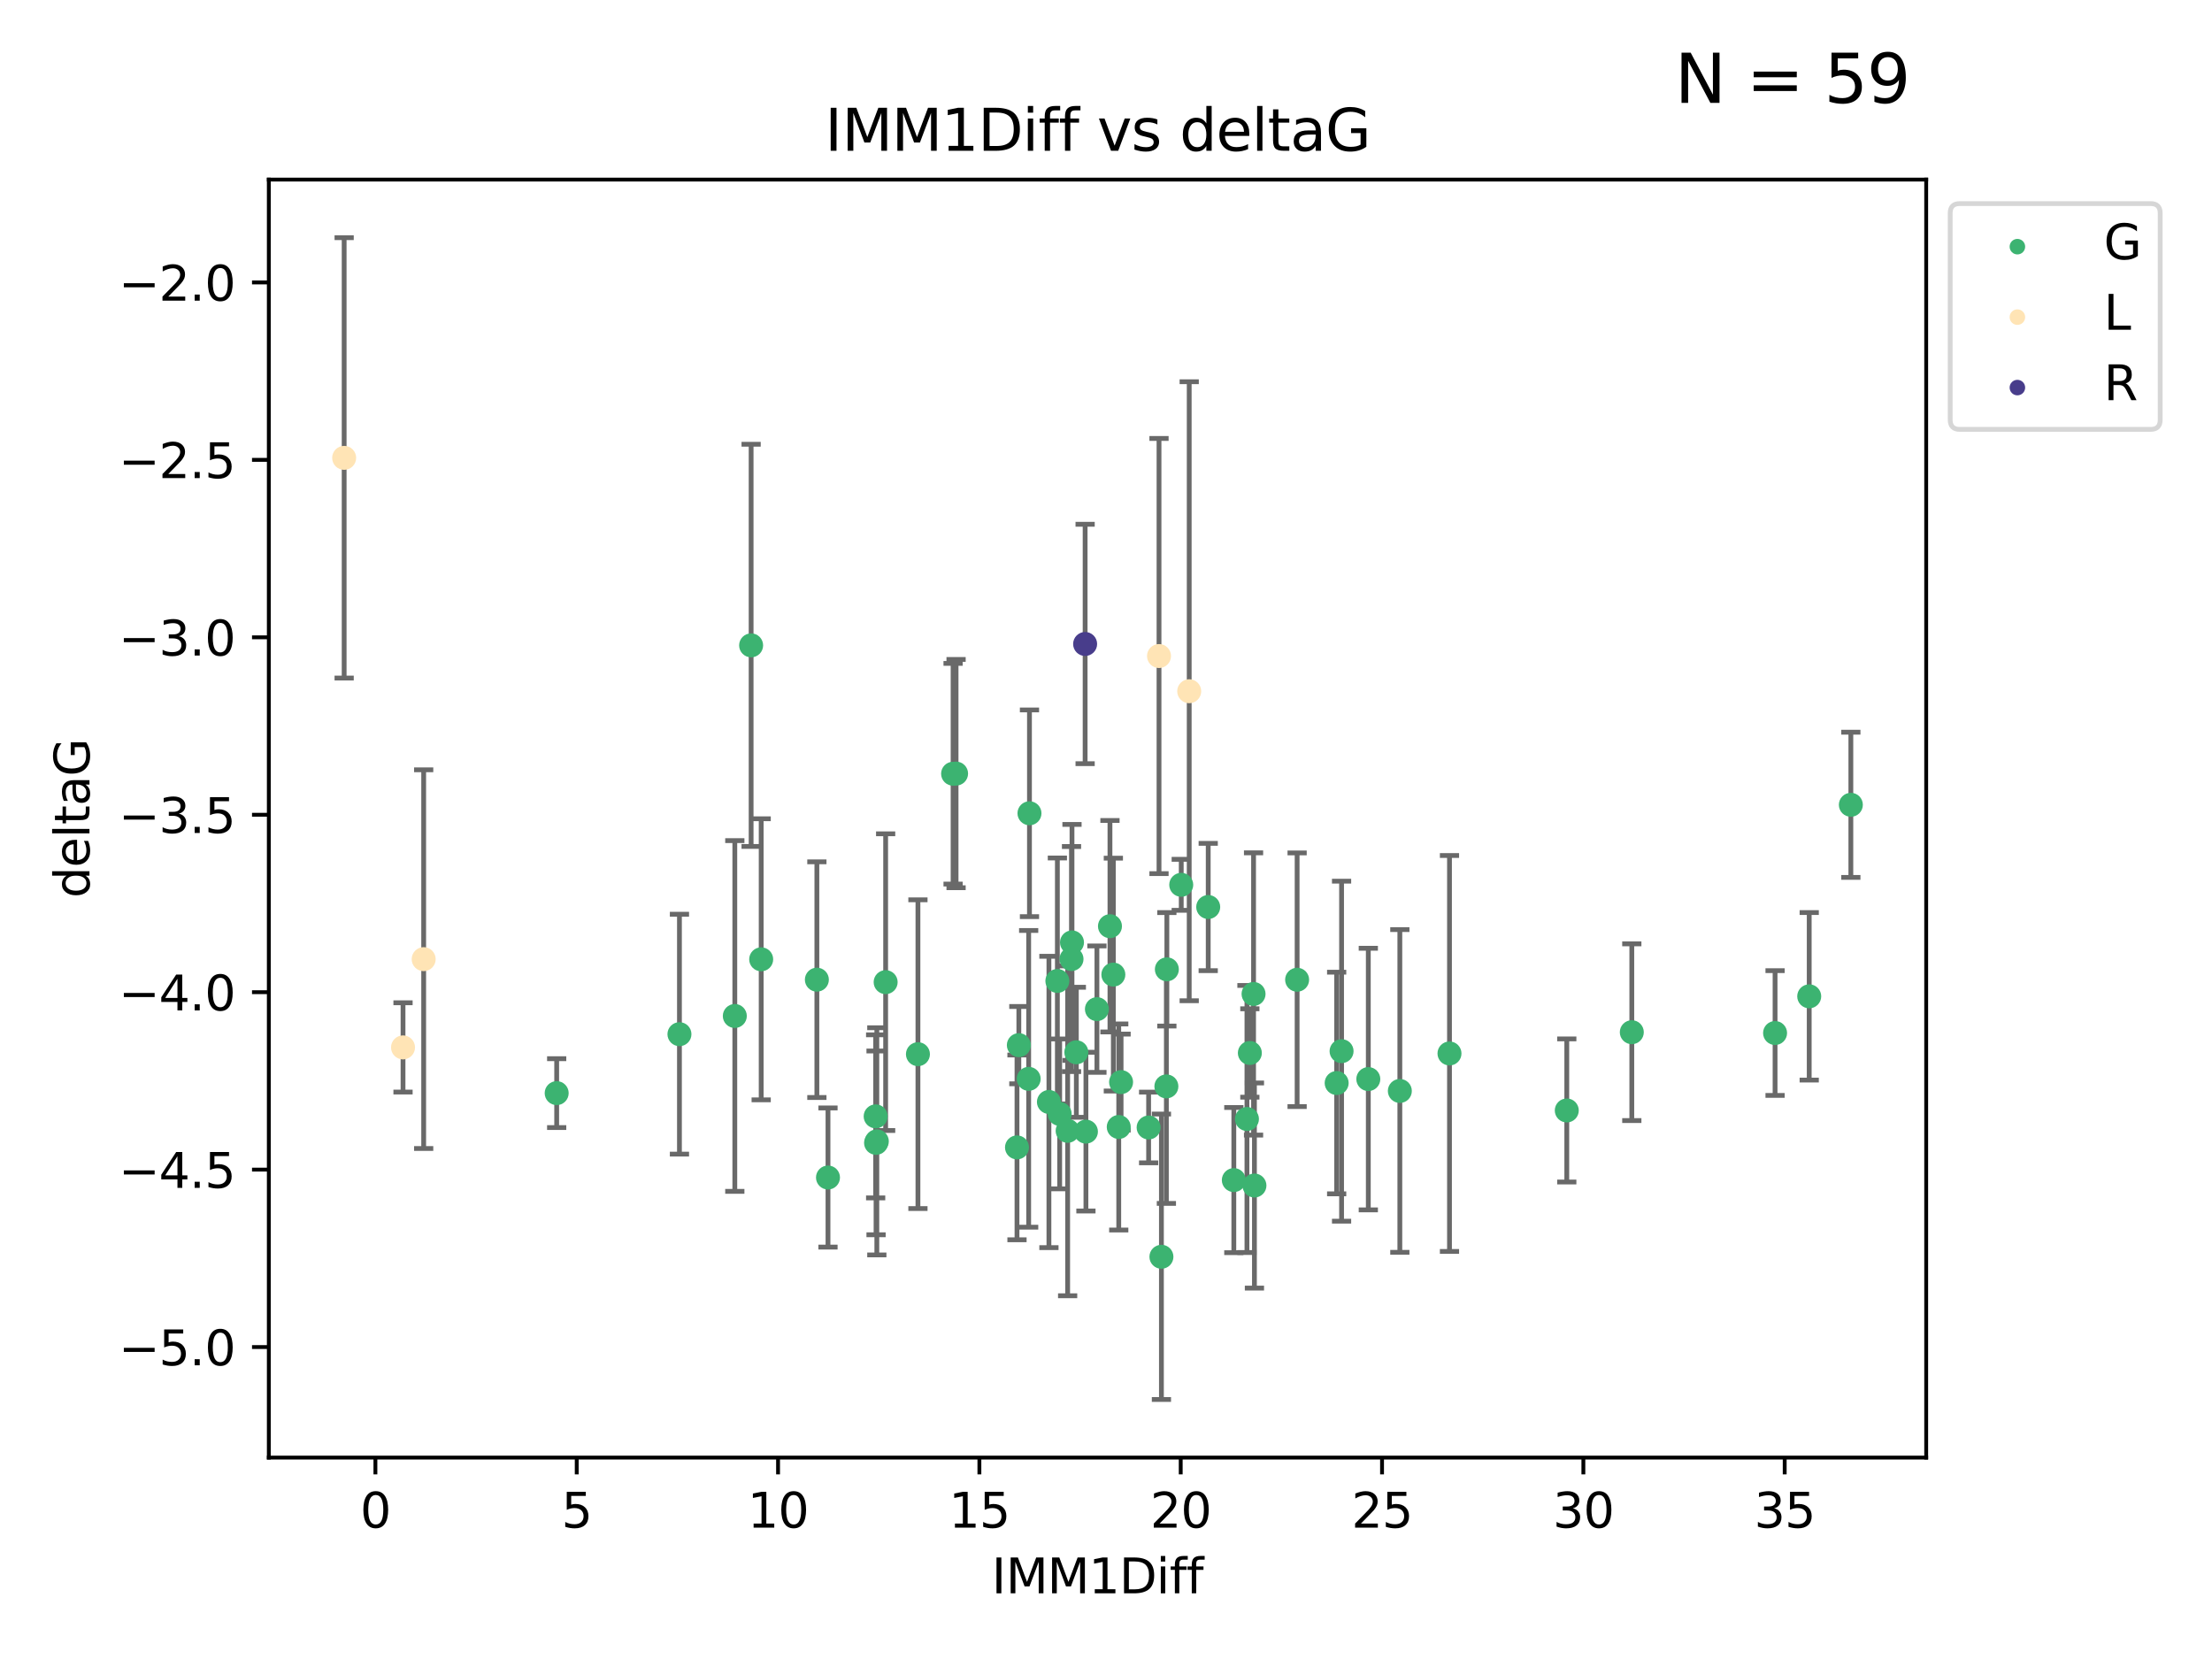 <?xml version="1.0" encoding="utf-8" standalone="no"?>
<!DOCTYPE svg PUBLIC "-//W3C//DTD SVG 1.1//EN"
  "http://www.w3.org/Graphics/SVG/1.1/DTD/svg11.dtd">
<svg xmlns:xlink="http://www.w3.org/1999/xlink" width="460.8pt" height="345.6pt" viewBox="0 0 460.8 345.6" xmlns="http://www.w3.org/2000/svg" version="1.1">
 <defs>
  <style type="text/css">*{stroke-linejoin: round; stroke-linecap: butt}</style>
 </defs>
 <g id="figure_1">
  <g id="patch_1">
   <path d="M 0 345.6 
L 460.8 345.6 
L 460.8 0 
L 0 0 
z
" style="fill: #ffffff"/>
  </g>
  <g id="axes_1">
   <g id="patch_2">
    <path d="M 56 303.64 
L 401.26 303.64 
L 401.26 37.411 
L 56 37.411 
z
" style="fill: #ffffff"/>
   </g>
   <g id="PathCollection_1">
    <defs>
     <path id="m8c855bd393" d="M 0 1.118 
C 0.297 1.118 0.581 1 0.791 0.791 
C 1 0.581 1.118 0.297 1.118 0 
C 1.118 -0.297 1 -0.581 0.791 -0.791 
C 0.581 -1 0.297 -1.118 0 -1.118 
C -0.297 -1.118 -0.581 -1 -0.791 -0.791 
C -1 -0.581 -1.118 -0.297 -1.118 0 
C -1.118 0.297 -1 0.581 -0.791 0.791 
C -0.581 1 -0.297 1.118 0 1.118 
z
" style="stroke: #3cb371"/>
    </defs>
    <g clip-path="url(#p0096e892f8)">
     <use xlink:href="#m8c855bd393" x="182.659" y="237.759" style="fill: #3cb371; stroke: #3cb371"/>
     <use xlink:href="#m8c855bd393" x="115.966" y="227.718" style="fill: #3cb371; stroke: #3cb371"/>
     <use xlink:href="#m8c855bd393" x="172.485" y="245.299" style="fill: #3cb371; stroke: #3cb371"/>
     <use xlink:href="#m8c855bd393" x="153.075" y="211.648" style="fill: #3cb371; stroke: #3cb371"/>
     <use xlink:href="#m8c855bd393" x="141.541" y="215.438" style="fill: #3cb371; stroke: #3cb371"/>
     <use xlink:href="#m8c855bd393" x="241.946" y="261.809" style="fill: #3cb371; stroke: #3cb371"/>
     <use xlink:href="#m8c855bd393" x="285.044" y="224.79" style="fill: #3cb371; stroke: #3cb371"/>
     <use xlink:href="#m8c855bd393" x="218.51" y="229.557" style="fill: #3cb371; stroke: #3cb371"/>
     <use xlink:href="#m8c855bd393" x="233.055" y="234.771" style="fill: #3cb371; stroke: #3cb371"/>
     <use xlink:href="#m8c855bd393" x="261.138" y="207.06" style="fill: #3cb371; stroke: #3cb371"/>
     <use xlink:href="#m8c855bd393" x="212.244" y="217.722" style="fill: #3cb371; stroke: #3cb371"/>
     <use xlink:href="#m8c855bd393" x="279.474" y="218.977" style="fill: #3cb371; stroke: #3cb371"/>
     <use xlink:href="#m8c855bd393" x="233.541" y="225.42" style="fill: #3cb371; stroke: #3cb371"/>
     <use xlink:href="#m8c855bd393" x="291.612" y="227.266" style="fill: #3cb371; stroke: #3cb371"/>
     <use xlink:href="#m8c855bd393" x="261.322" y="246.967" style="fill: #3cb371; stroke: #3cb371"/>
     <use xlink:href="#m8c855bd393" x="220.271" y="204.35" style="fill: #3cb371; stroke: #3cb371"/>
     <use xlink:href="#m8c855bd393" x="239.279" y="234.876" style="fill: #3cb371; stroke: #3cb371"/>
     <use xlink:href="#m8c855bd393" x="182.5" y="238.081" style="fill: #3cb371; stroke: #3cb371"/>
     <use xlink:href="#m8c855bd393" x="224.222" y="219.209" style="fill: #3cb371; stroke: #3cb371"/>
     <use xlink:href="#m8c855bd393" x="220.749" y="232.046" style="fill: #3cb371; stroke: #3cb371"/>
     <use xlink:href="#m8c855bd393" x="242.978" y="226.315" style="fill: #3cb371; stroke: #3cb371"/>
     <use xlink:href="#m8c855bd393" x="199.167" y="161.152" style="fill: #3cb371; stroke: #3cb371"/>
     <use xlink:href="#m8c855bd393" x="226.218" y="235.739" style="fill: #3cb371; stroke: #3cb371"/>
     <use xlink:href="#m8c855bd393" x="243.078" y="201.927" style="fill: #3cb371; stroke: #3cb371"/>
     <use xlink:href="#m8c855bd393" x="222.41" y="235.575" style="fill: #3cb371; stroke: #3cb371"/>
     <use xlink:href="#m8c855bd393" x="257.028" y="245.835" style="fill: #3cb371; stroke: #3cb371"/>
     <use xlink:href="#m8c855bd393" x="326.389" y="231.33" style="fill: #3cb371; stroke: #3cb371"/>
     <use xlink:href="#m8c855bd393" x="260.366" y="219.355" style="fill: #3cb371; stroke: #3cb371"/>
     <use xlink:href="#m8c855bd393" x="170.169" y="204.082" style="fill: #3cb371; stroke: #3cb371"/>
     <use xlink:href="#m8c855bd393" x="198.546" y="161.181" style="fill: #3cb371; stroke: #3cb371"/>
     <use xlink:href="#m8c855bd393" x="214.291" y="224.743" style="fill: #3cb371; stroke: #3cb371"/>
     <use xlink:href="#m8c855bd393" x="228.508" y="210.22" style="fill: #3cb371; stroke: #3cb371"/>
     <use xlink:href="#m8c855bd393" x="278.451" y="225.613" style="fill: #3cb371; stroke: #3cb371"/>
     <use xlink:href="#m8c855bd393" x="223.316" y="196.32" style="fill: #3cb371; stroke: #3cb371"/>
     <use xlink:href="#m8c855bd393" x="376.893" y="207.553" style="fill: #3cb371; stroke: #3cb371"/>
     <use xlink:href="#m8c855bd393" x="369.78" y="215.197" style="fill: #3cb371; stroke: #3cb371"/>
     <use xlink:href="#m8c855bd393" x="246.073" y="184.323" style="fill: #3cb371; stroke: #3cb371"/>
     <use xlink:href="#m8c855bd393" x="231.226" y="192.945" style="fill: #3cb371; stroke: #3cb371"/>
     <use xlink:href="#m8c855bd393" x="214.458" y="169.421" style="fill: #3cb371; stroke: #3cb371"/>
     <use xlink:href="#m8c855bd393" x="211.858" y="239.025" style="fill: #3cb371; stroke: #3cb371"/>
     <use xlink:href="#m8c855bd393" x="259.762" y="233.106" style="fill: #3cb371; stroke: #3cb371"/>
     <use xlink:href="#m8c855bd393" x="339.935" y="215.027" style="fill: #3cb371; stroke: #3cb371"/>
     <use xlink:href="#m8c855bd393" x="231.931" y="203.026" style="fill: #3cb371; stroke: #3cb371"/>
     <use xlink:href="#m8c855bd393" x="223.216" y="199.786" style="fill: #3cb371; stroke: #3cb371"/>
     <use xlink:href="#m8c855bd393" x="385.566" y="167.654" style="fill: #3cb371; stroke: #3cb371"/>
     <use xlink:href="#m8c855bd393" x="270.214" y="204.098" style="fill: #3cb371; stroke: #3cb371"/>
     <use xlink:href="#m8c855bd393" x="251.693" y="188.946" style="fill: #3cb371; stroke: #3cb371"/>
     <use xlink:href="#m8c855bd393" x="156.472" y="134.44" style="fill: #3cb371; stroke: #3cb371"/>
     <use xlink:href="#m8c855bd393" x="184.496" y="204.599" style="fill: #3cb371; stroke: #3cb371"/>
     <use xlink:href="#m8c855bd393" x="182.416" y="232.558" style="fill: #3cb371; stroke: #3cb371"/>
     <use xlink:href="#m8c855bd393" x="191.223" y="219.605" style="fill: #3cb371; stroke: #3cb371"/>
     <use xlink:href="#m8c855bd393" x="301.954" y="219.457" style="fill: #3cb371; stroke: #3cb371"/>
     <use xlink:href="#m8c855bd393" x="158.569" y="199.842" style="fill: #3cb371; stroke: #3cb371"/>
    </g>
   </g>
   <g id="PathCollection_2">
    <defs>
     <path id="m1e76f93d38" d="M 0 1.118 
C 0.297 1.118 0.581 1 0.791 0.791 
C 1 0.581 1.118 0.297 1.118 0 
C 1.118 -0.297 1 -0.581 0.791 -0.791 
C 0.581 -1 0.297 -1.118 0 -1.118 
C -0.297 -1.118 -0.581 -1 -0.791 -0.791 
C -1 -0.581 -1.118 -0.297 -1.118 0 
C -1.118 0.297 -1 0.581 -0.791 0.791 
C -0.581 1 -0.297 1.118 0 1.118 
z
" style="stroke: #ffe4b5"/>
    </defs>
    <g clip-path="url(#p0096e892f8)">
     <use xlink:href="#m1e76f93d38" x="83.957" y="218.194" style="fill: #ffe4b5; stroke: #ffe4b5"/>
     <use xlink:href="#m1e76f93d38" x="71.694" y="95.381" style="fill: #ffe4b5; stroke: #ffe4b5"/>
     <use xlink:href="#m1e76f93d38" x="241.443" y="136.664" style="fill: #ffe4b5; stroke: #ffe4b5"/>
     <use xlink:href="#m1e76f93d38" x="247.734" y="143.996" style="fill: #ffe4b5; stroke: #ffe4b5"/>
     <use xlink:href="#m1e76f93d38" x="88.26" y="199.809" style="fill: #ffe4b5; stroke: #ffe4b5"/>
    </g>
   </g>
   <g id="PathCollection_3">
    <defs>
     <path id="mb0b2f57696" d="M 0 1.118 
C 0.297 1.118 0.581 1 0.791 0.791 
C 1 0.581 1.118 0.297 1.118 0 
C 1.118 -0.297 1 -0.581 0.791 -0.791 
C 0.581 -1 0.297 -1.118 0 -1.118 
C -0.297 -1.118 -0.581 -1 -0.791 -0.791 
C -1 -0.581 -1.118 -0.297 -1.118 0 
C -1.118 0.297 -1 0.581 -0.791 0.791 
C -0.581 1 -0.297 1.118 0 1.118 
z
" style="stroke: #483d8b"/>
    </defs>
    <g clip-path="url(#p0096e892f8)">
     <use xlink:href="#mb0b2f57696" x="226.051" y="134.152" style="fill: #483d8b; stroke: #483d8b"/>
    </g>
   </g>
   <g id="matplotlib.axis_1">
    <g id="xtick_1">
     <g id="line2d_1">
      <defs>
       <path id="mb529daf2b2" d="M 0 0 
L 0 3.5 
" style="stroke: #000000; stroke-width: 0.8"/>
      </defs>
      <g>
       <use xlink:href="#mb529daf2b2" x="78.203" y="303.64" style="stroke: #000000; stroke-width: 0.8"/>
      </g>
     </g>
     <g id="text_1">
      <!-- 0 -->
      <g transform="translate(75.022 318.238)scale(0.1 -0.1)">
       <defs>
        <path id="DejaVuSans-30" d="M 2034 4250 
Q 1547 4250 1301 3770 
Q 1056 3291 1056 2328 
Q 1056 1369 1301 889 
Q 1547 409 2034 409 
Q 2525 409 2770 889 
Q 3016 1369 3016 2328 
Q 3016 3291 2770 3770 
Q 2525 4250 2034 4250 
z
M 2034 4750 
Q 2819 4750 3233 4129 
Q 3647 3509 3647 2328 
Q 3647 1150 3233 529 
Q 2819 -91 2034 -91 
Q 1250 -91 836 529 
Q 422 1150 422 2328 
Q 422 3509 836 4129 
Q 1250 4750 2034 4750 
z
" transform="scale(0.016)"/>
       </defs>
       <use xlink:href="#DejaVuSans-30"/>
      </g>
     </g>
    </g>
    <g id="xtick_2">
     <g id="line2d_2">
      <g>
       <use xlink:href="#mb529daf2b2" x="120.143" y="303.64" style="stroke: #000000; stroke-width: 0.8"/>
      </g>
     </g>
     <g id="text_2">
      <!-- 5 -->
      <g transform="translate(116.962 318.238)scale(0.1 -0.1)">
       <defs>
        <path id="DejaVuSans-35" d="M 691 4666 
L 3169 4666 
L 3169 4134 
L 1269 4134 
L 1269 2991 
Q 1406 3038 1543 3061 
Q 1681 3084 1819 3084 
Q 2600 3084 3056 2656 
Q 3513 2228 3513 1497 
Q 3513 744 3044 326 
Q 2575 -91 1722 -91 
Q 1428 -91 1123 -41 
Q 819 9 494 109 
L 494 744 
Q 775 591 1075 516 
Q 1375 441 1709 441 
Q 2250 441 2565 725 
Q 2881 1009 2881 1497 
Q 2881 1984 2565 2268 
Q 2250 2553 1709 2553 
Q 1456 2553 1204 2497 
Q 953 2441 691 2322 
L 691 4666 
z
" transform="scale(0.016)"/>
       </defs>
       <use xlink:href="#DejaVuSans-35"/>
      </g>
     </g>
    </g>
    <g id="xtick_3">
     <g id="line2d_3">
      <g>
       <use xlink:href="#mb529daf2b2" x="162.083" y="303.64" style="stroke: #000000; stroke-width: 0.8"/>
      </g>
     </g>
     <g id="text_3">
      <!-- 10 -->
      <g transform="translate(155.721 318.238)scale(0.1 -0.1)">
       <defs>
        <path id="DejaVuSans-31" d="M 794 531 
L 1825 531 
L 1825 4091 
L 703 3866 
L 703 4441 
L 1819 4666 
L 2450 4666 
L 2450 531 
L 3481 531 
L 3481 0 
L 794 0 
L 794 531 
z
" transform="scale(0.016)"/>
       </defs>
       <use xlink:href="#DejaVuSans-31"/>
       <use xlink:href="#DejaVuSans-30" x="63.623"/>
      </g>
     </g>
    </g>
    <g id="xtick_4">
     <g id="line2d_4">
      <g>
       <use xlink:href="#mb529daf2b2" x="204.024" y="303.64" style="stroke: #000000; stroke-width: 0.8"/>
      </g>
     </g>
     <g id="text_4">
      <!-- 15 -->
      <g transform="translate(197.661 318.238)scale(0.1 -0.1)">
       <use xlink:href="#DejaVuSans-31"/>
       <use xlink:href="#DejaVuSans-35" x="63.623"/>
      </g>
     </g>
    </g>
    <g id="xtick_5">
     <g id="line2d_5">
      <g>
       <use xlink:href="#mb529daf2b2" x="245.964" y="303.64" style="stroke: #000000; stroke-width: 0.8"/>
      </g>
     </g>
     <g id="text_5">
      <!-- 20 -->
      <g transform="translate(239.601 318.238)scale(0.1 -0.1)">
       <defs>
        <path id="DejaVuSans-32" d="M 1228 531 
L 3431 531 
L 3431 0 
L 469 0 
L 469 531 
Q 828 903 1448 1529 
Q 2069 2156 2228 2338 
Q 2531 2678 2651 2914 
Q 2772 3150 2772 3378 
Q 2772 3750 2511 3984 
Q 2250 4219 1831 4219 
Q 1534 4219 1204 4116 
Q 875 4013 500 3803 
L 500 4441 
Q 881 4594 1212 4672 
Q 1544 4750 1819 4750 
Q 2544 4750 2975 4387 
Q 3406 4025 3406 3419 
Q 3406 3131 3298 2873 
Q 3191 2616 2906 2266 
Q 2828 2175 2409 1742 
Q 1991 1309 1228 531 
z
" transform="scale(0.016)"/>
       </defs>
       <use xlink:href="#DejaVuSans-32"/>
       <use xlink:href="#DejaVuSans-30" x="63.623"/>
      </g>
     </g>
    </g>
    <g id="xtick_6">
     <g id="line2d_6">
      <g>
       <use xlink:href="#mb529daf2b2" x="287.904" y="303.64" style="stroke: #000000; stroke-width: 0.8"/>
      </g>
     </g>
     <g id="text_6">
      <!-- 25 -->
      <g transform="translate(281.542 318.238)scale(0.1 -0.1)">
       <use xlink:href="#DejaVuSans-32"/>
       <use xlink:href="#DejaVuSans-35" x="63.623"/>
      </g>
     </g>
    </g>
    <g id="xtick_7">
     <g id="line2d_7">
      <g>
       <use xlink:href="#mb529daf2b2" x="329.844" y="303.64" style="stroke: #000000; stroke-width: 0.8"/>
      </g>
     </g>
     <g id="text_7">
      <!-- 30 -->
      <g transform="translate(323.482 318.238)scale(0.1 -0.1)">
       <defs>
        <path id="DejaVuSans-33" d="M 2597 2516 
Q 3050 2419 3304 2112 
Q 3559 1806 3559 1356 
Q 3559 666 3084 287 
Q 2609 -91 1734 -91 
Q 1441 -91 1130 -33 
Q 819 25 488 141 
L 488 750 
Q 750 597 1062 519 
Q 1375 441 1716 441 
Q 2309 441 2620 675 
Q 2931 909 2931 1356 
Q 2931 1769 2642 2001 
Q 2353 2234 1838 2234 
L 1294 2234 
L 1294 2753 
L 1863 2753 
Q 2328 2753 2575 2939 
Q 2822 3125 2822 3475 
Q 2822 3834 2567 4026 
Q 2313 4219 1838 4219 
Q 1578 4219 1281 4162 
Q 984 4106 628 3988 
L 628 4550 
Q 988 4650 1302 4700 
Q 1616 4750 1894 4750 
Q 2613 4750 3031 4423 
Q 3450 4097 3450 3541 
Q 3450 3153 3228 2886 
Q 3006 2619 2597 2516 
z
" transform="scale(0.016)"/>
       </defs>
       <use xlink:href="#DejaVuSans-33"/>
       <use xlink:href="#DejaVuSans-30" x="63.623"/>
      </g>
     </g>
    </g>
    <g id="xtick_8">
     <g id="line2d_8">
      <g>
       <use xlink:href="#mb529daf2b2" x="371.785" y="303.64" style="stroke: #000000; stroke-width: 0.8"/>
      </g>
     </g>
     <g id="text_8">
      <!-- 35 -->
      <g transform="translate(365.422 318.238)scale(0.1 -0.1)">
       <use xlink:href="#DejaVuSans-33"/>
       <use xlink:href="#DejaVuSans-35" x="63.623"/>
      </g>
     </g>
    </g>
    <g id="text_9">
     <!-- IMM1Diff -->
     <g transform="translate(206.586 331.917)scale(0.1 -0.1)">
      <defs>
       <path id="DejaVuSans-49" d="M 628 4666 
L 1259 4666 
L 1259 0 
L 628 0 
L 628 4666 
z
" transform="scale(0.016)"/>
       <path id="DejaVuSans-4d" d="M 628 4666 
L 1569 4666 
L 2759 1491 
L 3956 4666 
L 4897 4666 
L 4897 0 
L 4281 0 
L 4281 4097 
L 3078 897 
L 2444 897 
L 1241 4097 
L 1241 0 
L 628 0 
L 628 4666 
z
" transform="scale(0.016)"/>
       <path id="DejaVuSans-44" d="M 1259 4147 
L 1259 519 
L 2022 519 
Q 2988 519 3436 956 
Q 3884 1394 3884 2338 
Q 3884 3275 3436 3711 
Q 2988 4147 2022 4147 
L 1259 4147 
z
M 628 4666 
L 1925 4666 
Q 3281 4666 3915 4102 
Q 4550 3538 4550 2338 
Q 4550 1131 3912 565 
Q 3275 0 1925 0 
L 628 0 
L 628 4666 
z
" transform="scale(0.016)"/>
       <path id="DejaVuSans-69" d="M 603 3500 
L 1178 3500 
L 1178 0 
L 603 0 
L 603 3500 
z
M 603 4863 
L 1178 4863 
L 1178 4134 
L 603 4134 
L 603 4863 
z
" transform="scale(0.016)"/>
       <path id="DejaVuSans-66" d="M 2375 4863 
L 2375 4384 
L 1825 4384 
Q 1516 4384 1395 4259 
Q 1275 4134 1275 3809 
L 1275 3500 
L 2222 3500 
L 2222 3053 
L 1275 3053 
L 1275 0 
L 697 0 
L 697 3053 
L 147 3053 
L 147 3500 
L 697 3500 
L 697 3744 
Q 697 4328 969 4595 
Q 1241 4863 1831 4863 
L 2375 4863 
z
" transform="scale(0.016)"/>
      </defs>
      <use xlink:href="#DejaVuSans-49"/>
      <use xlink:href="#DejaVuSans-4d" x="29.492"/>
      <use xlink:href="#DejaVuSans-4d" x="115.771"/>
      <use xlink:href="#DejaVuSans-31" x="202.051"/>
      <use xlink:href="#DejaVuSans-44" x="265.674"/>
      <use xlink:href="#DejaVuSans-69" x="342.676"/>
      <use xlink:href="#DejaVuSans-66" x="370.459"/>
      <use xlink:href="#DejaVuSans-66" x="405.664"/>
     </g>
    </g>
   </g>
   <g id="matplotlib.axis_2">
    <g id="ytick_1">
     <g id="line2d_9">
      <defs>
       <path id="m6805f084d2" d="M 0 0 
L -3.5 0 
" style="stroke: #000000; stroke-width: 0.8"/>
      </defs>
      <g>
       <use xlink:href="#m6805f084d2" x="56" y="280.615" style="stroke: #000000; stroke-width: 0.8"/>
      </g>
     </g>
     <g id="text_10">
      <!-- −5.0 -->
      <g transform="translate(24.717 284.415)scale(0.1 -0.1)">
       <defs>
        <path id="DejaVuSans-2212" d="M 678 2272 
L 4684 2272 
L 4684 1741 
L 678 1741 
L 678 2272 
z
" transform="scale(0.016)"/>
        <path id="DejaVuSans-2e" d="M 684 794 
L 1344 794 
L 1344 0 
L 684 0 
L 684 794 
z
" transform="scale(0.016)"/>
       </defs>
       <use xlink:href="#DejaVuSans-2212"/>
       <use xlink:href="#DejaVuSans-35" x="83.789"/>
       <use xlink:href="#DejaVuSans-2e" x="147.412"/>
       <use xlink:href="#DejaVuSans-30" x="179.199"/>
      </g>
     </g>
    </g>
    <g id="ytick_2">
     <g id="line2d_10">
      <g>
       <use xlink:href="#m6805f084d2" x="56" y="243.652" style="stroke: #000000; stroke-width: 0.8"/>
      </g>
     </g>
     <g id="text_11">
      <!-- −4.5 -->
      <g transform="translate(24.717 247.451)scale(0.1 -0.1)">
       <defs>
        <path id="DejaVuSans-34" d="M 2419 4116 
L 825 1625 
L 2419 1625 
L 2419 4116 
z
M 2253 4666 
L 3047 4666 
L 3047 1625 
L 3713 1625 
L 3713 1100 
L 3047 1100 
L 3047 0 
L 2419 0 
L 2419 1100 
L 313 1100 
L 313 1709 
L 2253 4666 
z
" transform="scale(0.016)"/>
       </defs>
       <use xlink:href="#DejaVuSans-2212"/>
       <use xlink:href="#DejaVuSans-34" x="83.789"/>
       <use xlink:href="#DejaVuSans-2e" x="147.412"/>
       <use xlink:href="#DejaVuSans-35" x="179.199"/>
      </g>
     </g>
    </g>
    <g id="ytick_3">
     <g id="line2d_11">
      <g>
       <use xlink:href="#m6805f084d2" x="56" y="206.688" style="stroke: #000000; stroke-width: 0.8"/>
      </g>
     </g>
     <g id="text_12">
      <!-- −4.0 -->
      <g transform="translate(24.717 210.487)scale(0.1 -0.1)">
       <use xlink:href="#DejaVuSans-2212"/>
       <use xlink:href="#DejaVuSans-34" x="83.789"/>
       <use xlink:href="#DejaVuSans-2e" x="147.412"/>
       <use xlink:href="#DejaVuSans-30" x="179.199"/>
      </g>
     </g>
    </g>
    <g id="ytick_4">
     <g id="line2d_12">
      <g>
       <use xlink:href="#m6805f084d2" x="56" y="169.725" style="stroke: #000000; stroke-width: 0.8"/>
      </g>
     </g>
     <g id="text_13">
      <!-- −3.5 -->
      <g transform="translate(24.717 173.524)scale(0.1 -0.1)">
       <use xlink:href="#DejaVuSans-2212"/>
       <use xlink:href="#DejaVuSans-33" x="83.789"/>
       <use xlink:href="#DejaVuSans-2e" x="147.412"/>
       <use xlink:href="#DejaVuSans-35" x="179.199"/>
      </g>
     </g>
    </g>
    <g id="ytick_5">
     <g id="line2d_13">
      <g>
       <use xlink:href="#m6805f084d2" x="56" y="132.761" style="stroke: #000000; stroke-width: 0.8"/>
      </g>
     </g>
     <g id="text_14">
      <!-- −3.0 -->
      <g transform="translate(24.717 136.56)scale(0.1 -0.1)">
       <use xlink:href="#DejaVuSans-2212"/>
       <use xlink:href="#DejaVuSans-33" x="83.789"/>
       <use xlink:href="#DejaVuSans-2e" x="147.412"/>
       <use xlink:href="#DejaVuSans-30" x="179.199"/>
      </g>
     </g>
    </g>
    <g id="ytick_6">
     <g id="line2d_14">
      <g>
       <use xlink:href="#m6805f084d2" x="56" y="95.797" style="stroke: #000000; stroke-width: 0.8"/>
      </g>
     </g>
     <g id="text_15">
      <!-- −2.5 -->
      <g transform="translate(24.717 99.597)scale(0.1 -0.1)">
       <use xlink:href="#DejaVuSans-2212"/>
       <use xlink:href="#DejaVuSans-32" x="83.789"/>
       <use xlink:href="#DejaVuSans-2e" x="147.412"/>
       <use xlink:href="#DejaVuSans-35" x="179.199"/>
      </g>
     </g>
    </g>
    <g id="ytick_7">
     <g id="line2d_15">
      <g>
       <use xlink:href="#m6805f084d2" x="56" y="58.834" style="stroke: #000000; stroke-width: 0.8"/>
      </g>
     </g>
     <g id="text_16">
      <!-- −2.0 -->
      <g transform="translate(24.717 62.633)scale(0.1 -0.1)">
       <use xlink:href="#DejaVuSans-2212"/>
       <use xlink:href="#DejaVuSans-32" x="83.789"/>
       <use xlink:href="#DejaVuSans-2e" x="147.412"/>
       <use xlink:href="#DejaVuSans-30" x="179.199"/>
      </g>
     </g>
    </g>
    <g id="text_17">
     <!-- deltaG -->
     <g transform="translate(18.637 187.064)rotate(-90)scale(0.1 -0.1)">
      <defs>
       <path id="DejaVuSans-64" d="M 2906 2969 
L 2906 4863 
L 3481 4863 
L 3481 0 
L 2906 0 
L 2906 525 
Q 2725 213 2448 61 
Q 2172 -91 1784 -91 
Q 1150 -91 751 415 
Q 353 922 353 1747 
Q 353 2572 751 3078 
Q 1150 3584 1784 3584 
Q 2172 3584 2448 3432 
Q 2725 3281 2906 2969 
z
M 947 1747 
Q 947 1113 1208 752 
Q 1469 391 1925 391 
Q 2381 391 2643 752 
Q 2906 1113 2906 1747 
Q 2906 2381 2643 2742 
Q 2381 3103 1925 3103 
Q 1469 3103 1208 2742 
Q 947 2381 947 1747 
z
" transform="scale(0.016)"/>
       <path id="DejaVuSans-65" d="M 3597 1894 
L 3597 1613 
L 953 1613 
Q 991 1019 1311 708 
Q 1631 397 2203 397 
Q 2534 397 2845 478 
Q 3156 559 3463 722 
L 3463 178 
Q 3153 47 2828 -22 
Q 2503 -91 2169 -91 
Q 1331 -91 842 396 
Q 353 884 353 1716 
Q 353 2575 817 3079 
Q 1281 3584 2069 3584 
Q 2775 3584 3186 3129 
Q 3597 2675 3597 1894 
z
M 3022 2063 
Q 3016 2534 2758 2815 
Q 2500 3097 2075 3097 
Q 1594 3097 1305 2825 
Q 1016 2553 972 2059 
L 3022 2063 
z
" transform="scale(0.016)"/>
       <path id="DejaVuSans-6c" d="M 603 4863 
L 1178 4863 
L 1178 0 
L 603 0 
L 603 4863 
z
" transform="scale(0.016)"/>
       <path id="DejaVuSans-74" d="M 1172 4494 
L 1172 3500 
L 2356 3500 
L 2356 3053 
L 1172 3053 
L 1172 1153 
Q 1172 725 1289 603 
Q 1406 481 1766 481 
L 2356 481 
L 2356 0 
L 1766 0 
Q 1100 0 847 248 
Q 594 497 594 1153 
L 594 3053 
L 172 3053 
L 172 3500 
L 594 3500 
L 594 4494 
L 1172 4494 
z
" transform="scale(0.016)"/>
       <path id="DejaVuSans-61" d="M 2194 1759 
Q 1497 1759 1228 1600 
Q 959 1441 959 1056 
Q 959 750 1161 570 
Q 1363 391 1709 391 
Q 2188 391 2477 730 
Q 2766 1069 2766 1631 
L 2766 1759 
L 2194 1759 
z
M 3341 1997 
L 3341 0 
L 2766 0 
L 2766 531 
Q 2569 213 2275 61 
Q 1981 -91 1556 -91 
Q 1019 -91 701 211 
Q 384 513 384 1019 
Q 384 1609 779 1909 
Q 1175 2209 1959 2209 
L 2766 2209 
L 2766 2266 
Q 2766 2663 2505 2880 
Q 2244 3097 1772 3097 
Q 1472 3097 1187 3025 
Q 903 2953 641 2809 
L 641 3341 
Q 956 3463 1253 3523 
Q 1550 3584 1831 3584 
Q 2591 3584 2966 3190 
Q 3341 2797 3341 1997 
z
" transform="scale(0.016)"/>
       <path id="DejaVuSans-47" d="M 3809 666 
L 3809 1919 
L 2778 1919 
L 2778 2438 
L 4434 2438 
L 4434 434 
Q 4069 175 3628 42 
Q 3188 -91 2688 -91 
Q 1594 -91 976 548 
Q 359 1188 359 2328 
Q 359 3472 976 4111 
Q 1594 4750 2688 4750 
Q 3144 4750 3555 4637 
Q 3966 4525 4313 4306 
L 4313 3634 
Q 3963 3931 3569 4081 
Q 3175 4231 2741 4231 
Q 1884 4231 1454 3753 
Q 1025 3275 1025 2328 
Q 1025 1384 1454 906 
Q 1884 428 2741 428 
Q 3075 428 3337 486 
Q 3600 544 3809 666 
z
" transform="scale(0.016)"/>
      </defs>
      <use xlink:href="#DejaVuSans-64"/>
      <use xlink:href="#DejaVuSans-65" x="63.477"/>
      <use xlink:href="#DejaVuSans-6c" x="125"/>
      <use xlink:href="#DejaVuSans-74" x="152.783"/>
      <use xlink:href="#DejaVuSans-61" x="191.992"/>
      <use xlink:href="#DejaVuSans-47" x="253.271"/>
     </g>
    </g>
   </g>
   <g id="LineCollection_1">
    <path d="M 182.659 261.418 
L 182.659 214.1 
" clip-path="url(#p0096e892f8)" style="fill: none; stroke: #696969"/>
    <path d="M 115.966 234.893 
L 115.966 220.543 
" clip-path="url(#p0096e892f8)" style="fill: none; stroke: #696969"/>
    <path d="M 172.485 259.792 
L 172.485 230.806 
" clip-path="url(#p0096e892f8)" style="fill: none; stroke: #696969"/>
    <path d="M 153.075 248.18 
L 153.075 175.115 
" clip-path="url(#p0096e892f8)" style="fill: none; stroke: #696969"/>
    <path d="M 141.541 240.422 
L 141.541 190.453 
" clip-path="url(#p0096e892f8)" style="fill: none; stroke: #696969"/>
    <path d="M 241.946 291.539 
L 241.946 232.079 
" clip-path="url(#p0096e892f8)" style="fill: none; stroke: #696969"/>
    <path d="M 285.044 252.038 
L 285.044 197.542 
" clip-path="url(#p0096e892f8)" style="fill: none; stroke: #696969"/>
    <path d="M 218.51 259.903 
L 218.51 199.212 
" clip-path="url(#p0096e892f8)" style="fill: none; stroke: #696969"/>
    <path d="M 233.055 256.235 
L 233.055 213.308 
" clip-path="url(#p0096e892f8)" style="fill: none; stroke: #696969"/>
    <path d="M 261.138 236.458 
L 261.138 177.661 
" clip-path="url(#p0096e892f8)" style="fill: none; stroke: #696969"/>
    <path d="M 212.244 225.776 
L 212.244 209.668 
" clip-path="url(#p0096e892f8)" style="fill: none; stroke: #696969"/>
    <path d="M 279.474 254.394 
L 279.474 183.561 
" clip-path="url(#p0096e892f8)" style="fill: none; stroke: #696969"/>
    <path d="M 233.541 235.418 
L 233.541 215.422 
" clip-path="url(#p0096e892f8)" style="fill: none; stroke: #696969"/>
    <path d="M 291.612 260.88 
L 291.612 193.653 
" clip-path="url(#p0096e892f8)" style="fill: none; stroke: #696969"/>
    <path d="M 261.322 268.333 
L 261.322 225.601 
" clip-path="url(#p0096e892f8)" style="fill: none; stroke: #696969"/>
    <path d="M 220.271 229.966 
L 220.271 178.733 
" clip-path="url(#p0096e892f8)" style="fill: none; stroke: #696969"/>
    <path d="M 239.279 242.242 
L 239.279 227.509 
" clip-path="url(#p0096e892f8)" style="fill: none; stroke: #696969"/>
    <path d="M 182.5 257.223 
L 182.5 218.94 
" clip-path="url(#p0096e892f8)" style="fill: none; stroke: #696969"/>
    <path d="M 224.222 232.752 
L 224.222 205.666 
" clip-path="url(#p0096e892f8)" style="fill: none; stroke: #696969"/>
    <path d="M 220.749 247.659 
L 220.749 216.434 
" clip-path="url(#p0096e892f8)" style="fill: none; stroke: #696969"/>
    <path d="M 242.978 250.693 
L 242.978 201.936 
" clip-path="url(#p0096e892f8)" style="fill: none; stroke: #696969"/>
    <path d="M 199.167 184.932 
L 199.167 137.373 
" clip-path="url(#p0096e892f8)" style="fill: none; stroke: #696969"/>
    <path d="M 226.218 252.272 
L 226.218 219.205 
" clip-path="url(#p0096e892f8)" style="fill: none; stroke: #696969"/>
    <path d="M 243.078 213.746 
L 243.078 190.109 
" clip-path="url(#p0096e892f8)" style="fill: none; stroke: #696969"/>
    <path d="M 222.41 269.93 
L 222.41 201.22 
" clip-path="url(#p0096e892f8)" style="fill: none; stroke: #696969"/>
    <path d="M 257.028 260.957 
L 257.028 230.714 
" clip-path="url(#p0096e892f8)" style="fill: none; stroke: #696969"/>
    <path d="M 326.389 246.237 
L 326.389 216.423 
" clip-path="url(#p0096e892f8)" style="fill: none; stroke: #696969"/>
    <path d="M 260.366 228.56 
L 260.366 210.15 
" clip-path="url(#p0096e892f8)" style="fill: none; stroke: #696969"/>
    <path d="M 170.169 228.629 
L 170.169 179.535 
" clip-path="url(#p0096e892f8)" style="fill: none; stroke: #696969"/>
    <path d="M 198.546 184.163 
L 198.546 138.2 
" clip-path="url(#p0096e892f8)" style="fill: none; stroke: #696969"/>
    <path d="M 214.291 255.646 
L 214.291 193.839 
" clip-path="url(#p0096e892f8)" style="fill: none; stroke: #696969"/>
    <path d="M 228.508 223.387 
L 228.508 197.053 
" clip-path="url(#p0096e892f8)" style="fill: none; stroke: #696969"/>
    <path d="M 278.451 248.699 
L 278.451 202.527 
" clip-path="url(#p0096e892f8)" style="fill: none; stroke: #696969"/>
    <path d="M 223.316 220.9 
L 223.316 171.741 
" clip-path="url(#p0096e892f8)" style="fill: none; stroke: #696969"/>
    <path d="M 376.893 225.002 
L 376.893 190.104 
" clip-path="url(#p0096e892f8)" style="fill: none; stroke: #696969"/>
    <path d="M 369.78 228.192 
L 369.78 202.202 
" clip-path="url(#p0096e892f8)" style="fill: none; stroke: #696969"/>
    <path d="M 246.073 189.634 
L 246.073 179.011 
" clip-path="url(#p0096e892f8)" style="fill: none; stroke: #696969"/>
    <path d="M 231.226 214.973 
L 231.226 170.917 
" clip-path="url(#p0096e892f8)" style="fill: none; stroke: #696969"/>
    <path d="M 214.458 190.952 
L 214.458 147.891 
" clip-path="url(#p0096e892f8)" style="fill: none; stroke: #696969"/>
    <path d="M 211.858 258.269 
L 211.858 219.78 
" clip-path="url(#p0096e892f8)" style="fill: none; stroke: #696969"/>
    <path d="M 259.762 260.922 
L 259.762 205.289 
" clip-path="url(#p0096e892f8)" style="fill: none; stroke: #696969"/>
    <path d="M 339.935 233.434 
L 339.935 196.621 
" clip-path="url(#p0096e892f8)" style="fill: none; stroke: #696969"/>
    <path d="M 231.931 227.279 
L 231.931 178.772 
" clip-path="url(#p0096e892f8)" style="fill: none; stroke: #696969"/>
    <path d="M 223.216 223.229 
L 223.216 176.343 
" clip-path="url(#p0096e892f8)" style="fill: none; stroke: #696969"/>
    <path d="M 385.566 182.775 
L 385.566 152.532 
" clip-path="url(#p0096e892f8)" style="fill: none; stroke: #696969"/>
    <path d="M 270.214 230.515 
L 270.214 177.682 
" clip-path="url(#p0096e892f8)" style="fill: none; stroke: #696969"/>
    <path d="M 251.693 202.204 
L 251.693 175.687 
" clip-path="url(#p0096e892f8)" style="fill: none; stroke: #696969"/>
    <path d="M 156.472 176.329 
L 156.472 92.551 
" clip-path="url(#p0096e892f8)" style="fill: none; stroke: #696969"/>
    <path d="M 184.496 235.502 
L 184.496 173.697 
" clip-path="url(#p0096e892f8)" style="fill: none; stroke: #696969"/>
    <path d="M 182.416 249.543 
L 182.416 215.573 
" clip-path="url(#p0096e892f8)" style="fill: none; stroke: #696969"/>
    <path d="M 191.223 251.761 
L 191.223 187.45 
" clip-path="url(#p0096e892f8)" style="fill: none; stroke: #696969"/>
    <path d="M 301.954 260.697 
L 301.954 178.217 
" clip-path="url(#p0096e892f8)" style="fill: none; stroke: #696969"/>
    <path d="M 158.569 229.117 
L 158.569 170.567 
" clip-path="url(#p0096e892f8)" style="fill: none; stroke: #696969"/>
   </g>
   <g id="line2d_16">
    <defs>
     <path id="m9f104c702d" d="M 2 0 
L -2 -0 
" style="stroke: #696969"/>
    </defs>
    <g clip-path="url(#p0096e892f8)">
     <use xlink:href="#m9f104c702d" x="182.659" y="261.418" style="fill: #696969; stroke: #696969"/>
     <use xlink:href="#m9f104c702d" x="115.966" y="234.893" style="fill: #696969; stroke: #696969"/>
     <use xlink:href="#m9f104c702d" x="172.485" y="259.792" style="fill: #696969; stroke: #696969"/>
     <use xlink:href="#m9f104c702d" x="153.075" y="248.18" style="fill: #696969; stroke: #696969"/>
     <use xlink:href="#m9f104c702d" x="141.541" y="240.422" style="fill: #696969; stroke: #696969"/>
     <use xlink:href="#m9f104c702d" x="241.946" y="291.539" style="fill: #696969; stroke: #696969"/>
     <use xlink:href="#m9f104c702d" x="285.044" y="252.038" style="fill: #696969; stroke: #696969"/>
     <use xlink:href="#m9f104c702d" x="218.51" y="259.903" style="fill: #696969; stroke: #696969"/>
     <use xlink:href="#m9f104c702d" x="233.055" y="256.235" style="fill: #696969; stroke: #696969"/>
     <use xlink:href="#m9f104c702d" x="261.138" y="236.458" style="fill: #696969; stroke: #696969"/>
     <use xlink:href="#m9f104c702d" x="212.244" y="225.776" style="fill: #696969; stroke: #696969"/>
     <use xlink:href="#m9f104c702d" x="279.474" y="254.394" style="fill: #696969; stroke: #696969"/>
     <use xlink:href="#m9f104c702d" x="233.541" y="235.418" style="fill: #696969; stroke: #696969"/>
     <use xlink:href="#m9f104c702d" x="291.612" y="260.88" style="fill: #696969; stroke: #696969"/>
     <use xlink:href="#m9f104c702d" x="261.322" y="268.333" style="fill: #696969; stroke: #696969"/>
     <use xlink:href="#m9f104c702d" x="220.271" y="229.966" style="fill: #696969; stroke: #696969"/>
     <use xlink:href="#m9f104c702d" x="239.279" y="242.242" style="fill: #696969; stroke: #696969"/>
     <use xlink:href="#m9f104c702d" x="182.5" y="257.223" style="fill: #696969; stroke: #696969"/>
     <use xlink:href="#m9f104c702d" x="224.222" y="232.752" style="fill: #696969; stroke: #696969"/>
     <use xlink:href="#m9f104c702d" x="220.749" y="247.659" style="fill: #696969; stroke: #696969"/>
     <use xlink:href="#m9f104c702d" x="242.978" y="250.693" style="fill: #696969; stroke: #696969"/>
     <use xlink:href="#m9f104c702d" x="199.167" y="184.932" style="fill: #696969; stroke: #696969"/>
     <use xlink:href="#m9f104c702d" x="226.218" y="252.272" style="fill: #696969; stroke: #696969"/>
     <use xlink:href="#m9f104c702d" x="243.078" y="213.746" style="fill: #696969; stroke: #696969"/>
     <use xlink:href="#m9f104c702d" x="222.41" y="269.93" style="fill: #696969; stroke: #696969"/>
     <use xlink:href="#m9f104c702d" x="257.028" y="260.957" style="fill: #696969; stroke: #696969"/>
     <use xlink:href="#m9f104c702d" x="326.389" y="246.237" style="fill: #696969; stroke: #696969"/>
     <use xlink:href="#m9f104c702d" x="260.366" y="228.56" style="fill: #696969; stroke: #696969"/>
     <use xlink:href="#m9f104c702d" x="170.169" y="228.629" style="fill: #696969; stroke: #696969"/>
     <use xlink:href="#m9f104c702d" x="198.546" y="184.163" style="fill: #696969; stroke: #696969"/>
     <use xlink:href="#m9f104c702d" x="214.291" y="255.646" style="fill: #696969; stroke: #696969"/>
     <use xlink:href="#m9f104c702d" x="228.508" y="223.387" style="fill: #696969; stroke: #696969"/>
     <use xlink:href="#m9f104c702d" x="278.451" y="248.699" style="fill: #696969; stroke: #696969"/>
     <use xlink:href="#m9f104c702d" x="223.316" y="220.9" style="fill: #696969; stroke: #696969"/>
     <use xlink:href="#m9f104c702d" x="376.893" y="225.002" style="fill: #696969; stroke: #696969"/>
     <use xlink:href="#m9f104c702d" x="369.78" y="228.192" style="fill: #696969; stroke: #696969"/>
     <use xlink:href="#m9f104c702d" x="246.073" y="189.634" style="fill: #696969; stroke: #696969"/>
     <use xlink:href="#m9f104c702d" x="231.226" y="214.973" style="fill: #696969; stroke: #696969"/>
     <use xlink:href="#m9f104c702d" x="214.458" y="190.952" style="fill: #696969; stroke: #696969"/>
     <use xlink:href="#m9f104c702d" x="211.858" y="258.269" style="fill: #696969; stroke: #696969"/>
     <use xlink:href="#m9f104c702d" x="259.762" y="260.922" style="fill: #696969; stroke: #696969"/>
     <use xlink:href="#m9f104c702d" x="339.935" y="233.434" style="fill: #696969; stroke: #696969"/>
     <use xlink:href="#m9f104c702d" x="231.931" y="227.279" style="fill: #696969; stroke: #696969"/>
     <use xlink:href="#m9f104c702d" x="223.216" y="223.229" style="fill: #696969; stroke: #696969"/>
     <use xlink:href="#m9f104c702d" x="385.566" y="182.775" style="fill: #696969; stroke: #696969"/>
     <use xlink:href="#m9f104c702d" x="270.214" y="230.515" style="fill: #696969; stroke: #696969"/>
     <use xlink:href="#m9f104c702d" x="251.693" y="202.204" style="fill: #696969; stroke: #696969"/>
     <use xlink:href="#m9f104c702d" x="156.472" y="176.329" style="fill: #696969; stroke: #696969"/>
     <use xlink:href="#m9f104c702d" x="184.496" y="235.502" style="fill: #696969; stroke: #696969"/>
     <use xlink:href="#m9f104c702d" x="182.416" y="249.543" style="fill: #696969; stroke: #696969"/>
     <use xlink:href="#m9f104c702d" x="191.223" y="251.761" style="fill: #696969; stroke: #696969"/>
     <use xlink:href="#m9f104c702d" x="301.954" y="260.697" style="fill: #696969; stroke: #696969"/>
     <use xlink:href="#m9f104c702d" x="158.569" y="229.117" style="fill: #696969; stroke: #696969"/>
    </g>
   </g>
   <g id="line2d_17">
    <g clip-path="url(#p0096e892f8)">
     <use xlink:href="#m9f104c702d" x="182.659" y="214.1" style="fill: #696969; stroke: #696969"/>
     <use xlink:href="#m9f104c702d" x="115.966" y="220.543" style="fill: #696969; stroke: #696969"/>
     <use xlink:href="#m9f104c702d" x="172.485" y="230.806" style="fill: #696969; stroke: #696969"/>
     <use xlink:href="#m9f104c702d" x="153.075" y="175.115" style="fill: #696969; stroke: #696969"/>
     <use xlink:href="#m9f104c702d" x="141.541" y="190.453" style="fill: #696969; stroke: #696969"/>
     <use xlink:href="#m9f104c702d" x="241.946" y="232.079" style="fill: #696969; stroke: #696969"/>
     <use xlink:href="#m9f104c702d" x="285.044" y="197.542" style="fill: #696969; stroke: #696969"/>
     <use xlink:href="#m9f104c702d" x="218.51" y="199.212" style="fill: #696969; stroke: #696969"/>
     <use xlink:href="#m9f104c702d" x="233.055" y="213.308" style="fill: #696969; stroke: #696969"/>
     <use xlink:href="#m9f104c702d" x="261.138" y="177.661" style="fill: #696969; stroke: #696969"/>
     <use xlink:href="#m9f104c702d" x="212.244" y="209.668" style="fill: #696969; stroke: #696969"/>
     <use xlink:href="#m9f104c702d" x="279.474" y="183.561" style="fill: #696969; stroke: #696969"/>
     <use xlink:href="#m9f104c702d" x="233.541" y="215.422" style="fill: #696969; stroke: #696969"/>
     <use xlink:href="#m9f104c702d" x="291.612" y="193.653" style="fill: #696969; stroke: #696969"/>
     <use xlink:href="#m9f104c702d" x="261.322" y="225.601" style="fill: #696969; stroke: #696969"/>
     <use xlink:href="#m9f104c702d" x="220.271" y="178.733" style="fill: #696969; stroke: #696969"/>
     <use xlink:href="#m9f104c702d" x="239.279" y="227.509" style="fill: #696969; stroke: #696969"/>
     <use xlink:href="#m9f104c702d" x="182.5" y="218.94" style="fill: #696969; stroke: #696969"/>
     <use xlink:href="#m9f104c702d" x="224.222" y="205.666" style="fill: #696969; stroke: #696969"/>
     <use xlink:href="#m9f104c702d" x="220.749" y="216.434" style="fill: #696969; stroke: #696969"/>
     <use xlink:href="#m9f104c702d" x="242.978" y="201.936" style="fill: #696969; stroke: #696969"/>
     <use xlink:href="#m9f104c702d" x="199.167" y="137.373" style="fill: #696969; stroke: #696969"/>
     <use xlink:href="#m9f104c702d" x="226.218" y="219.205" style="fill: #696969; stroke: #696969"/>
     <use xlink:href="#m9f104c702d" x="243.078" y="190.109" style="fill: #696969; stroke: #696969"/>
     <use xlink:href="#m9f104c702d" x="222.41" y="201.22" style="fill: #696969; stroke: #696969"/>
     <use xlink:href="#m9f104c702d" x="257.028" y="230.714" style="fill: #696969; stroke: #696969"/>
     <use xlink:href="#m9f104c702d" x="326.389" y="216.423" style="fill: #696969; stroke: #696969"/>
     <use xlink:href="#m9f104c702d" x="260.366" y="210.15" style="fill: #696969; stroke: #696969"/>
     <use xlink:href="#m9f104c702d" x="170.169" y="179.535" style="fill: #696969; stroke: #696969"/>
     <use xlink:href="#m9f104c702d" x="198.546" y="138.2" style="fill: #696969; stroke: #696969"/>
     <use xlink:href="#m9f104c702d" x="214.291" y="193.839" style="fill: #696969; stroke: #696969"/>
     <use xlink:href="#m9f104c702d" x="228.508" y="197.053" style="fill: #696969; stroke: #696969"/>
     <use xlink:href="#m9f104c702d" x="278.451" y="202.527" style="fill: #696969; stroke: #696969"/>
     <use xlink:href="#m9f104c702d" x="223.316" y="171.741" style="fill: #696969; stroke: #696969"/>
     <use xlink:href="#m9f104c702d" x="376.893" y="190.104" style="fill: #696969; stroke: #696969"/>
     <use xlink:href="#m9f104c702d" x="369.78" y="202.202" style="fill: #696969; stroke: #696969"/>
     <use xlink:href="#m9f104c702d" x="246.073" y="179.011" style="fill: #696969; stroke: #696969"/>
     <use xlink:href="#m9f104c702d" x="231.226" y="170.917" style="fill: #696969; stroke: #696969"/>
     <use xlink:href="#m9f104c702d" x="214.458" y="147.891" style="fill: #696969; stroke: #696969"/>
     <use xlink:href="#m9f104c702d" x="211.858" y="219.78" style="fill: #696969; stroke: #696969"/>
     <use xlink:href="#m9f104c702d" x="259.762" y="205.289" style="fill: #696969; stroke: #696969"/>
     <use xlink:href="#m9f104c702d" x="339.935" y="196.621" style="fill: #696969; stroke: #696969"/>
     <use xlink:href="#m9f104c702d" x="231.931" y="178.772" style="fill: #696969; stroke: #696969"/>
     <use xlink:href="#m9f104c702d" x="223.216" y="176.343" style="fill: #696969; stroke: #696969"/>
     <use xlink:href="#m9f104c702d" x="385.566" y="152.532" style="fill: #696969; stroke: #696969"/>
     <use xlink:href="#m9f104c702d" x="270.214" y="177.682" style="fill: #696969; stroke: #696969"/>
     <use xlink:href="#m9f104c702d" x="251.693" y="175.687" style="fill: #696969; stroke: #696969"/>
     <use xlink:href="#m9f104c702d" x="156.472" y="92.551" style="fill: #696969; stroke: #696969"/>
     <use xlink:href="#m9f104c702d" x="184.496" y="173.697" style="fill: #696969; stroke: #696969"/>
     <use xlink:href="#m9f104c702d" x="182.416" y="215.573" style="fill: #696969; stroke: #696969"/>
     <use xlink:href="#m9f104c702d" x="191.223" y="187.45" style="fill: #696969; stroke: #696969"/>
     <use xlink:href="#m9f104c702d" x="301.954" y="178.217" style="fill: #696969; stroke: #696969"/>
     <use xlink:href="#m9f104c702d" x="158.569" y="170.567" style="fill: #696969; stroke: #696969"/>
    </g>
   </g>
   <g id="LineCollection_2">
    <path d="M 83.957 227.492 
L 83.957 208.897 
" clip-path="url(#p0096e892f8)" style="fill: none; stroke: #696969"/>
    <path d="M 71.694 141.249 
L 71.694 49.513 
" clip-path="url(#p0096e892f8)" style="fill: none; stroke: #696969"/>
    <path d="M 241.443 181.989 
L 241.443 91.338 
" clip-path="url(#p0096e892f8)" style="fill: none; stroke: #696969"/>
    <path d="M 247.734 208.469 
L 247.734 79.522 
" clip-path="url(#p0096e892f8)" style="fill: none; stroke: #696969"/>
    <path d="M 88.26 239.251 
L 88.26 160.368 
" clip-path="url(#p0096e892f8)" style="fill: none; stroke: #696969"/>
   </g>
   <g id="line2d_18">
    <g clip-path="url(#p0096e892f8)">
     <use xlink:href="#m9f104c702d" x="83.957" y="227.492" style="fill: #696969; stroke: #696969"/>
     <use xlink:href="#m9f104c702d" x="71.694" y="141.249" style="fill: #696969; stroke: #696969"/>
     <use xlink:href="#m9f104c702d" x="241.443" y="181.989" style="fill: #696969; stroke: #696969"/>
     <use xlink:href="#m9f104c702d" x="247.734" y="208.469" style="fill: #696969; stroke: #696969"/>
     <use xlink:href="#m9f104c702d" x="88.26" y="239.251" style="fill: #696969; stroke: #696969"/>
    </g>
   </g>
   <g id="line2d_19">
    <g clip-path="url(#p0096e892f8)">
     <use xlink:href="#m9f104c702d" x="83.957" y="208.897" style="fill: #696969; stroke: #696969"/>
     <use xlink:href="#m9f104c702d" x="71.694" y="49.513" style="fill: #696969; stroke: #696969"/>
     <use xlink:href="#m9f104c702d" x="241.443" y="91.338" style="fill: #696969; stroke: #696969"/>
     <use xlink:href="#m9f104c702d" x="247.734" y="79.522" style="fill: #696969; stroke: #696969"/>
     <use xlink:href="#m9f104c702d" x="88.26" y="160.368" style="fill: #696969; stroke: #696969"/>
    </g>
   </g>
   <g id="LineCollection_3">
    <path d="M 226.051 159.089 
L 226.051 109.216 
" clip-path="url(#p0096e892f8)" style="fill: none; stroke: #696969"/>
   </g>
   <g id="line2d_20">
    <g clip-path="url(#p0096e892f8)">
     <use xlink:href="#m9f104c702d" x="226.051" y="159.089" style="fill: #696969; stroke: #696969"/>
    </g>
   </g>
   <g id="line2d_21">
    <g clip-path="url(#p0096e892f8)">
     <use xlink:href="#m9f104c702d" x="226.051" y="109.216" style="fill: #696969; stroke: #696969"/>
    </g>
   </g>
   <g id="line2d_22">
    <defs>
     <path id="md157bd4294" d="M 0 2 
C 0.53 2 1.039 1.789 1.414 1.414 
C 1.789 1.039 2 0.53 2 0 
C 2 -0.53 1.789 -1.039 1.414 -1.414 
C 1.039 -1.789 0.53 -2 0 -2 
C -0.53 -2 -1.039 -1.789 -1.414 -1.414 
C -1.789 -1.039 -2 -0.53 -2 0 
C -2 0.53 -1.789 1.039 -1.414 1.414 
C -1.039 1.789 -0.53 2 0 2 
z
" style="stroke: #3cb371"/>
    </defs>
    <g clip-path="url(#p0096e892f8)">
     <use xlink:href="#md157bd4294" x="182.659" y="237.759" style="fill: #3cb371; stroke: #3cb371"/>
     <use xlink:href="#md157bd4294" x="115.966" y="227.718" style="fill: #3cb371; stroke: #3cb371"/>
     <use xlink:href="#md157bd4294" x="172.485" y="245.299" style="fill: #3cb371; stroke: #3cb371"/>
     <use xlink:href="#md157bd4294" x="153.075" y="211.648" style="fill: #3cb371; stroke: #3cb371"/>
     <use xlink:href="#md157bd4294" x="141.541" y="215.438" style="fill: #3cb371; stroke: #3cb371"/>
     <use xlink:href="#md157bd4294" x="241.946" y="261.809" style="fill: #3cb371; stroke: #3cb371"/>
     <use xlink:href="#md157bd4294" x="285.044" y="224.79" style="fill: #3cb371; stroke: #3cb371"/>
     <use xlink:href="#md157bd4294" x="218.51" y="229.557" style="fill: #3cb371; stroke: #3cb371"/>
     <use xlink:href="#md157bd4294" x="233.055" y="234.771" style="fill: #3cb371; stroke: #3cb371"/>
     <use xlink:href="#md157bd4294" x="261.138" y="207.06" style="fill: #3cb371; stroke: #3cb371"/>
     <use xlink:href="#md157bd4294" x="212.244" y="217.722" style="fill: #3cb371; stroke: #3cb371"/>
     <use xlink:href="#md157bd4294" x="279.474" y="218.977" style="fill: #3cb371; stroke: #3cb371"/>
     <use xlink:href="#md157bd4294" x="233.541" y="225.42" style="fill: #3cb371; stroke: #3cb371"/>
     <use xlink:href="#md157bd4294" x="291.612" y="227.266" style="fill: #3cb371; stroke: #3cb371"/>
     <use xlink:href="#md157bd4294" x="261.322" y="246.967" style="fill: #3cb371; stroke: #3cb371"/>
     <use xlink:href="#md157bd4294" x="220.271" y="204.35" style="fill: #3cb371; stroke: #3cb371"/>
     <use xlink:href="#md157bd4294" x="239.279" y="234.876" style="fill: #3cb371; stroke: #3cb371"/>
     <use xlink:href="#md157bd4294" x="182.5" y="238.081" style="fill: #3cb371; stroke: #3cb371"/>
     <use xlink:href="#md157bd4294" x="224.222" y="219.209" style="fill: #3cb371; stroke: #3cb371"/>
     <use xlink:href="#md157bd4294" x="220.749" y="232.046" style="fill: #3cb371; stroke: #3cb371"/>
     <use xlink:href="#md157bd4294" x="242.978" y="226.315" style="fill: #3cb371; stroke: #3cb371"/>
     <use xlink:href="#md157bd4294" x="199.167" y="161.152" style="fill: #3cb371; stroke: #3cb371"/>
     <use xlink:href="#md157bd4294" x="226.218" y="235.739" style="fill: #3cb371; stroke: #3cb371"/>
     <use xlink:href="#md157bd4294" x="243.078" y="201.927" style="fill: #3cb371; stroke: #3cb371"/>
     <use xlink:href="#md157bd4294" x="222.41" y="235.575" style="fill: #3cb371; stroke: #3cb371"/>
     <use xlink:href="#md157bd4294" x="257.028" y="245.835" style="fill: #3cb371; stroke: #3cb371"/>
     <use xlink:href="#md157bd4294" x="326.389" y="231.33" style="fill: #3cb371; stroke: #3cb371"/>
     <use xlink:href="#md157bd4294" x="260.366" y="219.355" style="fill: #3cb371; stroke: #3cb371"/>
     <use xlink:href="#md157bd4294" x="170.169" y="204.082" style="fill: #3cb371; stroke: #3cb371"/>
     <use xlink:href="#md157bd4294" x="198.546" y="161.181" style="fill: #3cb371; stroke: #3cb371"/>
     <use xlink:href="#md157bd4294" x="214.291" y="224.743" style="fill: #3cb371; stroke: #3cb371"/>
     <use xlink:href="#md157bd4294" x="228.508" y="210.22" style="fill: #3cb371; stroke: #3cb371"/>
     <use xlink:href="#md157bd4294" x="278.451" y="225.613" style="fill: #3cb371; stroke: #3cb371"/>
     <use xlink:href="#md157bd4294" x="223.316" y="196.32" style="fill: #3cb371; stroke: #3cb371"/>
     <use xlink:href="#md157bd4294" x="376.893" y="207.553" style="fill: #3cb371; stroke: #3cb371"/>
     <use xlink:href="#md157bd4294" x="369.78" y="215.197" style="fill: #3cb371; stroke: #3cb371"/>
     <use xlink:href="#md157bd4294" x="246.073" y="184.323" style="fill: #3cb371; stroke: #3cb371"/>
     <use xlink:href="#md157bd4294" x="231.226" y="192.945" style="fill: #3cb371; stroke: #3cb371"/>
     <use xlink:href="#md157bd4294" x="214.458" y="169.421" style="fill: #3cb371; stroke: #3cb371"/>
     <use xlink:href="#md157bd4294" x="211.858" y="239.025" style="fill: #3cb371; stroke: #3cb371"/>
     <use xlink:href="#md157bd4294" x="259.762" y="233.106" style="fill: #3cb371; stroke: #3cb371"/>
     <use xlink:href="#md157bd4294" x="339.935" y="215.027" style="fill: #3cb371; stroke: #3cb371"/>
     <use xlink:href="#md157bd4294" x="231.931" y="203.026" style="fill: #3cb371; stroke: #3cb371"/>
     <use xlink:href="#md157bd4294" x="223.216" y="199.786" style="fill: #3cb371; stroke: #3cb371"/>
     <use xlink:href="#md157bd4294" x="385.566" y="167.654" style="fill: #3cb371; stroke: #3cb371"/>
     <use xlink:href="#md157bd4294" x="270.214" y="204.098" style="fill: #3cb371; stroke: #3cb371"/>
     <use xlink:href="#md157bd4294" x="251.693" y="188.946" style="fill: #3cb371; stroke: #3cb371"/>
     <use xlink:href="#md157bd4294" x="156.472" y="134.44" style="fill: #3cb371; stroke: #3cb371"/>
     <use xlink:href="#md157bd4294" x="184.496" y="204.599" style="fill: #3cb371; stroke: #3cb371"/>
     <use xlink:href="#md157bd4294" x="182.416" y="232.558" style="fill: #3cb371; stroke: #3cb371"/>
     <use xlink:href="#md157bd4294" x="191.223" y="219.605" style="fill: #3cb371; stroke: #3cb371"/>
     <use xlink:href="#md157bd4294" x="301.954" y="219.457" style="fill: #3cb371; stroke: #3cb371"/>
     <use xlink:href="#md157bd4294" x="158.569" y="199.842" style="fill: #3cb371; stroke: #3cb371"/>
    </g>
   </g>
   <g id="line2d_23">
    <defs>
     <path id="m705ed68e57" d="M 0 2 
C 0.53 2 1.039 1.789 1.414 1.414 
C 1.789 1.039 2 0.53 2 0 
C 2 -0.53 1.789 -1.039 1.414 -1.414 
C 1.039 -1.789 0.53 -2 0 -2 
C -0.53 -2 -1.039 -1.789 -1.414 -1.414 
C -1.789 -1.039 -2 -0.53 -2 0 
C -2 0.53 -1.789 1.039 -1.414 1.414 
C -1.039 1.789 -0.53 2 0 2 
z
" style="stroke: #ffe4b5"/>
    </defs>
    <g clip-path="url(#p0096e892f8)">
     <use xlink:href="#m705ed68e57" x="83.957" y="218.194" style="fill: #ffe4b5; stroke: #ffe4b5"/>
     <use xlink:href="#m705ed68e57" x="71.694" y="95.381" style="fill: #ffe4b5; stroke: #ffe4b5"/>
     <use xlink:href="#m705ed68e57" x="241.443" y="136.664" style="fill: #ffe4b5; stroke: #ffe4b5"/>
     <use xlink:href="#m705ed68e57" x="247.734" y="143.996" style="fill: #ffe4b5; stroke: #ffe4b5"/>
     <use xlink:href="#m705ed68e57" x="88.26" y="199.809" style="fill: #ffe4b5; stroke: #ffe4b5"/>
    </g>
   </g>
   <g id="line2d_24">
    <defs>
     <path id="m5e5ac1bacd" d="M 0 2 
C 0.53 2 1.039 1.789 1.414 1.414 
C 1.789 1.039 2 0.53 2 0 
C 2 -0.53 1.789 -1.039 1.414 -1.414 
C 1.039 -1.789 0.53 -2 0 -2 
C -0.53 -2 -1.039 -1.789 -1.414 -1.414 
C -1.789 -1.039 -2 -0.53 -2 0 
C -2 0.53 -1.789 1.039 -1.414 1.414 
C -1.039 1.789 -0.53 2 0 2 
z
" style="stroke: #483d8b"/>
    </defs>
    <g clip-path="url(#p0096e892f8)">
     <use xlink:href="#m5e5ac1bacd" x="226.051" y="134.152" style="fill: #483d8b; stroke: #483d8b"/>
    </g>
   </g>
   <g id="patch_3">
    <path d="M 56 303.64 
L 56 37.411 
" style="fill: none; stroke: #000000; stroke-width: 0.8; stroke-linejoin: miter; stroke-linecap: square"/>
   </g>
   <g id="patch_4">
    <path d="M 401.26 303.64 
L 401.26 37.411 
" style="fill: none; stroke: #000000; stroke-width: 0.8; stroke-linejoin: miter; stroke-linecap: square"/>
   </g>
   <g id="patch_5">
    <path d="M 56 303.64 
L 401.26 303.64 
" style="fill: none; stroke: #000000; stroke-width: 0.8; stroke-linejoin: miter; stroke-linecap: square"/>
   </g>
   <g id="patch_6">
    <path d="M 56 37.411 
L 401.26 37.411 
" style="fill: none; stroke: #000000; stroke-width: 0.8; stroke-linejoin: miter; stroke-linecap: square"/>
   </g>
   <g id="text_18">
    <!-- N = 59 -->
    <g transform="translate(348.888 21.426)scale(0.14 -0.14)">
     <defs>
      <path id="DejaVuSans-4e" d="M 628 4666 
L 1478 4666 
L 3547 763 
L 3547 4666 
L 4159 4666 
L 4159 0 
L 3309 0 
L 1241 3903 
L 1241 0 
L 628 0 
L 628 4666 
z
" transform="scale(0.016)"/>
      <path id="DejaVuSans-20" transform="scale(0.016)"/>
      <path id="DejaVuSans-3d" d="M 678 2906 
L 4684 2906 
L 4684 2381 
L 678 2381 
L 678 2906 
z
M 678 1631 
L 4684 1631 
L 4684 1100 
L 678 1100 
L 678 1631 
z
" transform="scale(0.016)"/>
      <path id="DejaVuSans-39" d="M 703 97 
L 703 672 
Q 941 559 1184 500 
Q 1428 441 1663 441 
Q 2288 441 2617 861 
Q 2947 1281 2994 2138 
Q 2813 1869 2534 1725 
Q 2256 1581 1919 1581 
Q 1219 1581 811 2004 
Q 403 2428 403 3163 
Q 403 3881 828 4315 
Q 1253 4750 1959 4750 
Q 2769 4750 3195 4129 
Q 3622 3509 3622 2328 
Q 3622 1225 3098 567 
Q 2575 -91 1691 -91 
Q 1453 -91 1209 -44 
Q 966 3 703 97 
z
M 1959 2075 
Q 2384 2075 2632 2365 
Q 2881 2656 2881 3163 
Q 2881 3666 2632 3958 
Q 2384 4250 1959 4250 
Q 1534 4250 1286 3958 
Q 1038 3666 1038 3163 
Q 1038 2656 1286 2365 
Q 1534 2075 1959 2075 
z
" transform="scale(0.016)"/>
     </defs>
     <use xlink:href="#DejaVuSans-4e"/>
     <use xlink:href="#DejaVuSans-20" x="74.805"/>
     <use xlink:href="#DejaVuSans-3d" x="106.592"/>
     <use xlink:href="#DejaVuSans-20" x="190.381"/>
     <use xlink:href="#DejaVuSans-35" x="222.168"/>
     <use xlink:href="#DejaVuSans-39" x="285.791"/>
    </g>
   </g>
   <g id="text_19">
    <!-- IMM1Diff vs deltaG -->
    <g transform="translate(171.841 31.411)scale(0.12 -0.12)">
     <defs>
      <path id="DejaVuSans-76" d="M 191 3500 
L 800 3500 
L 1894 563 
L 2988 3500 
L 3597 3500 
L 2284 0 
L 1503 0 
L 191 3500 
z
" transform="scale(0.016)"/>
      <path id="DejaVuSans-73" d="M 2834 3397 
L 2834 2853 
Q 2591 2978 2328 3040 
Q 2066 3103 1784 3103 
Q 1356 3103 1142 2972 
Q 928 2841 928 2578 
Q 928 2378 1081 2264 
Q 1234 2150 1697 2047 
L 1894 2003 
Q 2506 1872 2764 1633 
Q 3022 1394 3022 966 
Q 3022 478 2636 193 
Q 2250 -91 1575 -91 
Q 1294 -91 989 -36 
Q 684 19 347 128 
L 347 722 
Q 666 556 975 473 
Q 1284 391 1588 391 
Q 1994 391 2212 530 
Q 2431 669 2431 922 
Q 2431 1156 2273 1281 
Q 2116 1406 1581 1522 
L 1381 1569 
Q 847 1681 609 1914 
Q 372 2147 372 2553 
Q 372 3047 722 3315 
Q 1072 3584 1716 3584 
Q 2034 3584 2315 3537 
Q 2597 3491 2834 3397 
z
" transform="scale(0.016)"/>
     </defs>
     <use xlink:href="#DejaVuSans-49"/>
     <use xlink:href="#DejaVuSans-4d" x="29.492"/>
     <use xlink:href="#DejaVuSans-4d" x="115.771"/>
     <use xlink:href="#DejaVuSans-31" x="202.051"/>
     <use xlink:href="#DejaVuSans-44" x="265.674"/>
     <use xlink:href="#DejaVuSans-69" x="342.676"/>
     <use xlink:href="#DejaVuSans-66" x="370.459"/>
     <use xlink:href="#DejaVuSans-66" x="405.664"/>
     <use xlink:href="#DejaVuSans-20" x="440.869"/>
     <use xlink:href="#DejaVuSans-76" x="472.656"/>
     <use xlink:href="#DejaVuSans-73" x="531.836"/>
     <use xlink:href="#DejaVuSans-20" x="583.936"/>
     <use xlink:href="#DejaVuSans-64" x="615.723"/>
     <use xlink:href="#DejaVuSans-65" x="679.199"/>
     <use xlink:href="#DejaVuSans-6c" x="740.723"/>
     <use xlink:href="#DejaVuSans-74" x="768.506"/>
     <use xlink:href="#DejaVuSans-61" x="807.715"/>
     <use xlink:href="#DejaVuSans-47" x="868.994"/>
    </g>
   </g>
   <g id="legend_1">
    <g id="patch_7">
     <path d="M 408.26 89.446 
L 448.008 89.446 
Q 450.008 89.446 450.008 87.446 
L 450.008 44.411 
Q 450.008 42.411 448.008 42.411 
L 408.26 42.411 
Q 406.26 42.411 406.26 44.411 
L 406.26 87.446 
Q 406.26 89.446 408.26 89.446 
z
" style="fill: #ffffff; opacity: 0.8; stroke: #cccccc; stroke-linejoin: miter"/>
    </g>
    <g id="PathCollection_4">
     <g>
      <use xlink:href="#m8c855bd393" x="420.26" y="51.385" style="fill: #3cb371; stroke: #3cb371"/>
     </g>
    </g>
    <g id="text_20">
     <!-- G -->
     <g transform="translate(438.26 54.01)scale(0.1 -0.1)">
      <use xlink:href="#DejaVuSans-47"/>
     </g>
    </g>
    <g id="PathCollection_5">
     <g>
      <use xlink:href="#m1e76f93d38" x="420.26" y="66.063" style="fill: #ffe4b5; stroke: #ffe4b5"/>
     </g>
    </g>
    <g id="text_21">
     <!-- L -->
     <g transform="translate(438.26 68.688)scale(0.1 -0.1)">
      <defs>
       <path id="DejaVuSans-4c" d="M 628 4666 
L 1259 4666 
L 1259 531 
L 3531 531 
L 3531 0 
L 628 0 
L 628 4666 
z
" transform="scale(0.016)"/>
      </defs>
      <use xlink:href="#DejaVuSans-4c"/>
     </g>
    </g>
    <g id="PathCollection_6">
     <g>
      <use xlink:href="#mb0b2f57696" x="420.26" y="80.741" style="fill: #483d8b; stroke: #483d8b"/>
     </g>
    </g>
    <g id="text_22">
     <!-- R -->
     <g transform="translate(438.26 83.366)scale(0.1 -0.1)">
      <defs>
       <path id="DejaVuSans-52" d="M 2841 2188 
Q 3044 2119 3236 1894 
Q 3428 1669 3622 1275 
L 4263 0 
L 3584 0 
L 2988 1197 
Q 2756 1666 2539 1819 
Q 2322 1972 1947 1972 
L 1259 1972 
L 1259 0 
L 628 0 
L 628 4666 
L 2053 4666 
Q 2853 4666 3247 4331 
Q 3641 3997 3641 3322 
Q 3641 2881 3436 2590 
Q 3231 2300 2841 2188 
z
M 1259 4147 
L 1259 2491 
L 2053 2491 
Q 2509 2491 2742 2702 
Q 2975 2913 2975 3322 
Q 2975 3731 2742 3939 
Q 2509 4147 2053 4147 
L 1259 4147 
z
" transform="scale(0.016)"/>
      </defs>
      <use xlink:href="#DejaVuSans-52"/>
     </g>
    </g>
   </g>
  </g>
 </g>
 <defs>
  <clipPath id="p0096e892f8">
   <rect x="56" y="37.411" width="345.26" height="266.229"/>
  </clipPath>
 </defs>
</svg>
